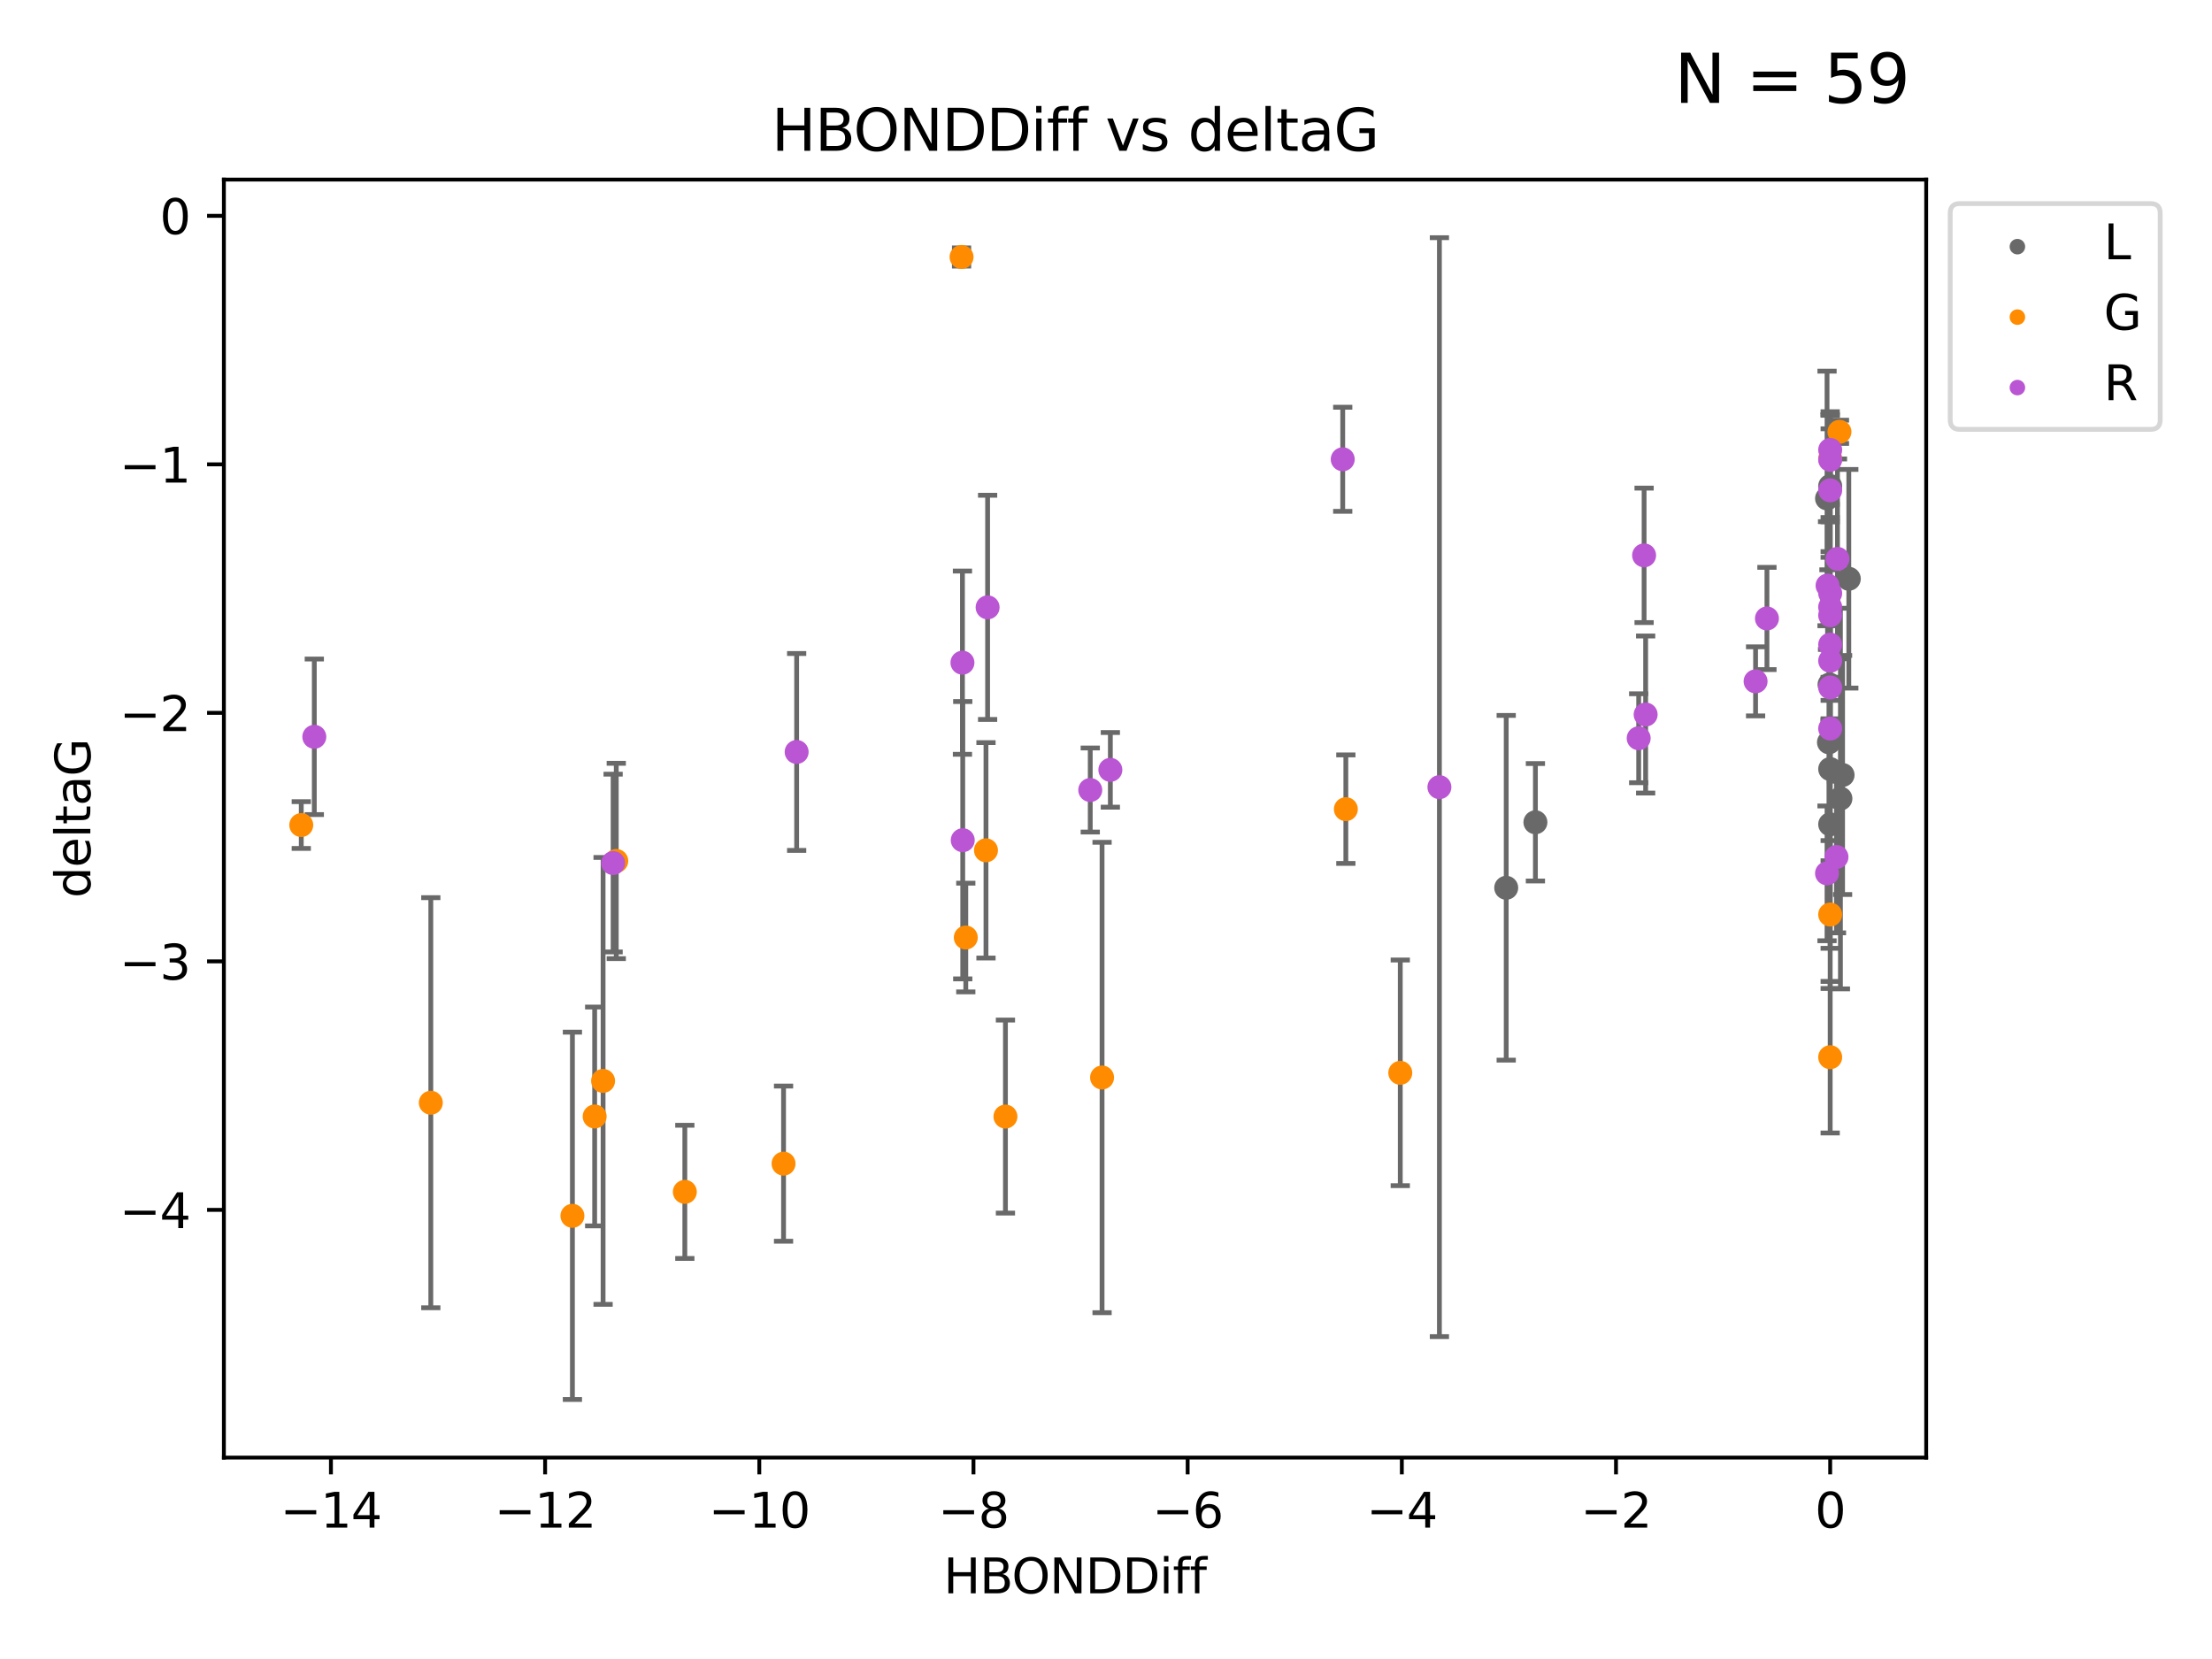 <?xml version="1.0" encoding="utf-8" standalone="no"?>
<!DOCTYPE svg PUBLIC "-//W3C//DTD SVG 1.1//EN"
  "http://www.w3.org/Graphics/SVG/1.1/DTD/svg11.dtd">
<svg xmlns:xlink="http://www.w3.org/1999/xlink" width="460.8pt" height="345.6pt" viewBox="0 0 460.8 345.6" xmlns="http://www.w3.org/2000/svg" version="1.1">
 <defs>
  <style type="text/css">*{stroke-linejoin: round; stroke-linecap: butt}</style>
 </defs>
 <g id="figure_1">
  <g id="patch_1">
   <path d="M 0 345.6 
L 460.8 345.6 
L 460.8 0 
L 0 0 
z
" style="fill: #ffffff"/>
  </g>
  <g id="axes_1">
   <g id="patch_2">
    <path d="M 46.64 303.64 
L 401.26 303.64 
L 401.26 37.411 
L 46.64 37.411 
z
" style="fill: #ffffff"/>
   </g>
   <g id="PathCollection_1">
    <defs>
     <path id="m5b4ac04592" d="M 0 1.118 
C 0.297 1.118 0.581 1 0.791 0.791 
C 1 0.581 1.118 0.297 1.118 0 
C 1.118 -0.297 1 -0.581 0.791 -0.791 
C 0.581 -1 0.297 -1.118 0 -1.118 
C -0.297 -1.118 -0.581 -1 -0.791 -0.791 
C -1 -0.581 -1.118 -0.297 -1.118 0 
C -1.118 0.297 -1 0.581 -0.791 0.791 
C -0.581 1 -0.297 1.118 0 1.118 
z
" style="stroke: #696969"/>
    </defs>
    <g clip-path="url(#p5d83786a3f)">
     <use xlink:href="#m5b4ac04592" x="319.855" y="171.295" style="fill: #696969; stroke: #696969"/>
     <use xlink:href="#m5b4ac04592" x="381.261" y="160.206" style="fill: #696969; stroke: #696969"/>
     <use xlink:href="#m5b4ac04592" x="383.394" y="166.355" style="fill: #696969; stroke: #696969"/>
     <use xlink:href="#m5b4ac04592" x="313.771" y="184.942" style="fill: #696969; stroke: #696969"/>
     <use xlink:href="#m5b4ac04592" x="380.606" y="103.833" style="fill: #696969; stroke: #696969"/>
     <use xlink:href="#m5b4ac04592" x="381.005" y="154.643" style="fill: #696969; stroke: #696969"/>
     <use xlink:href="#m5b4ac04592" x="385.141" y="120.568" style="fill: #696969; stroke: #696969"/>
     <use xlink:href="#m5b4ac04592" x="381.261" y="171.721" style="fill: #696969; stroke: #696969"/>
     <use xlink:href="#m5b4ac04592" x="381.261" y="101.253" style="fill: #696969; stroke: #696969"/>
     <use xlink:href="#m5b4ac04592" x="381.123" y="142.601" style="fill: #696969; stroke: #696969"/>
     <use xlink:href="#m5b4ac04592" x="383.843" y="161.448" style="fill: #696969; stroke: #696969"/>
    </g>
   </g>
   <g id="PathCollection_2">
    <defs>
     <path id="m642570f9cc" d="M 0 1.118 
C 0.297 1.118 0.581 1 0.791 0.791 
C 1 0.581 1.118 0.297 1.118 0 
C 1.118 -0.297 1 -0.581 0.791 -0.791 
C 0.581 -1 0.297 -1.118 0 -1.118 
C -0.297 -1.118 -0.581 -1 -0.791 -0.791 
C -1 -0.581 -1.118 -0.297 -1.118 0 
C -1.118 0.297 -1 0.581 -0.791 0.791 
C -0.581 1 -0.297 1.118 0 1.118 
z
" style="stroke: #ff8c00"/>
    </defs>
    <g clip-path="url(#p5d83786a3f)">
     <use xlink:href="#m642570f9cc" x="163.228" y="242.408" style="fill: #ff8c00; stroke: #ff8c00"/>
     <use xlink:href="#m642570f9cc" x="119.245" y="253.277" style="fill: #ff8c00; stroke: #ff8c00"/>
     <use xlink:href="#m642570f9cc" x="89.746" y="229.715" style="fill: #ff8c00; stroke: #ff8c00"/>
     <use xlink:href="#m642570f9cc" x="123.878" y="232.582" style="fill: #ff8c00; stroke: #ff8c00"/>
     <use xlink:href="#m642570f9cc" x="142.662" y="248.286" style="fill: #ff8c00; stroke: #ff8c00"/>
     <use xlink:href="#m642570f9cc" x="201.193" y="195.305" style="fill: #ff8c00; stroke: #ff8c00"/>
     <use xlink:href="#m642570f9cc" x="209.452" y="232.601" style="fill: #ff8c00; stroke: #ff8c00"/>
     <use xlink:href="#m642570f9cc" x="205.398" y="177.138" style="fill: #ff8c00; stroke: #ff8c00"/>
     <use xlink:href="#m642570f9cc" x="280.364" y="168.563" style="fill: #ff8c00; stroke: #ff8c00"/>
     <use xlink:href="#m642570f9cc" x="128.38" y="179.353" style="fill: #ff8c00; stroke: #ff8c00"/>
     <use xlink:href="#m642570f9cc" x="125.634" y="225.172" style="fill: #ff8c00; stroke: #ff8c00"/>
     <use xlink:href="#m642570f9cc" x="229.581" y="224.464" style="fill: #ff8c00; stroke: #ff8c00"/>
     <use xlink:href="#m642570f9cc" x="381.261" y="190.515" style="fill: #ff8c00; stroke: #ff8c00"/>
     <use xlink:href="#m642570f9cc" x="200.312" y="53.537" style="fill: #ff8c00; stroke: #ff8c00"/>
     <use xlink:href="#m642570f9cc" x="62.759" y="171.874" style="fill: #ff8c00; stroke: #ff8c00"/>
     <use xlink:href="#m642570f9cc" x="291.703" y="223.491" style="fill: #ff8c00; stroke: #ff8c00"/>
     <use xlink:href="#m642570f9cc" x="383.193" y="89.954" style="fill: #ff8c00; stroke: #ff8c00"/>
     <use xlink:href="#m642570f9cc" x="381.261" y="220.235" style="fill: #ff8c00; stroke: #ff8c00"/>
     <use xlink:href="#m642570f9cc" x="381.261" y="95.543" style="fill: #ff8c00; stroke: #ff8c00"/>
    </g>
   </g>
   <g id="PathCollection_3">
    <defs>
     <path id="md70e7b55cf" d="M 0 1.118 
C 0.297 1.118 0.581 1 0.791 0.791 
C 1 0.581 1.118 0.297 1.118 0 
C 1.118 -0.297 1 -0.581 0.791 -0.791 
C 0.581 -1 0.297 -1.118 0 -1.118 
C -0.297 -1.118 -0.581 -1 -0.791 -0.791 
C -1 -0.581 -1.118 -0.297 -1.118 0 
C -1.118 0.297 -1 0.581 -0.791 0.791 
C -0.581 1 -0.297 1.118 0 1.118 
z
" style="stroke: #ba55d3"/>
    </defs>
    <g clip-path="url(#p5d83786a3f)">
     <use xlink:href="#md70e7b55cf" x="165.957" y="156.647" style="fill: #ba55d3; stroke: #ba55d3"/>
     <use xlink:href="#md70e7b55cf" x="381.261" y="151.776" style="fill: #ba55d3; stroke: #ba55d3"/>
     <use xlink:href="#md70e7b55cf" x="127.724" y="179.791" style="fill: #ba55d3; stroke: #ba55d3"/>
     <use xlink:href="#md70e7b55cf" x="205.737" y="126.523" style="fill: #ba55d3; stroke: #ba55d3"/>
     <use xlink:href="#md70e7b55cf" x="299.855" y="163.978" style="fill: #ba55d3; stroke: #ba55d3"/>
     <use xlink:href="#md70e7b55cf" x="200.557" y="175.031" style="fill: #ba55d3; stroke: #ba55d3"/>
     <use xlink:href="#md70e7b55cf" x="368.086" y="128.839" style="fill: #ba55d3; stroke: #ba55d3"/>
     <use xlink:href="#md70e7b55cf" x="381.261" y="134.289" style="fill: #ba55d3; stroke: #ba55d3"/>
     <use xlink:href="#md70e7b55cf" x="341.367" y="153.79" style="fill: #ba55d3; stroke: #ba55d3"/>
     <use xlink:href="#md70e7b55cf" x="227.12" y="164.573" style="fill: #ba55d3; stroke: #ba55d3"/>
     <use xlink:href="#md70e7b55cf" x="382.781" y="116.425" style="fill: #ba55d3; stroke: #ba55d3"/>
     <use xlink:href="#md70e7b55cf" x="279.715" y="95.678" style="fill: #ba55d3; stroke: #ba55d3"/>
     <use xlink:href="#md70e7b55cf" x="380.715" y="121.982" style="fill: #ba55d3; stroke: #ba55d3"/>
     <use xlink:href="#md70e7b55cf" x="381.261" y="143.206" style="fill: #ba55d3; stroke: #ba55d3"/>
     <use xlink:href="#md70e7b55cf" x="342.496" y="115.69" style="fill: #ba55d3; stroke: #ba55d3"/>
     <use xlink:href="#md70e7b55cf" x="382.573" y="178.529" style="fill: #ba55d3; stroke: #ba55d3"/>
     <use xlink:href="#md70e7b55cf" x="231.307" y="160.374" style="fill: #ba55d3; stroke: #ba55d3"/>
     <use xlink:href="#md70e7b55cf" x="65.476" y="153.488" style="fill: #ba55d3; stroke: #ba55d3"/>
     <use xlink:href="#md70e7b55cf" x="381.261" y="137.652" style="fill: #ba55d3; stroke: #ba55d3"/>
     <use xlink:href="#md70e7b55cf" x="381.261" y="126.465" style="fill: #ba55d3; stroke: #ba55d3"/>
     <use xlink:href="#md70e7b55cf" x="381.261" y="102.146" style="fill: #ba55d3; stroke: #ba55d3"/>
     <use xlink:href="#md70e7b55cf" x="381.261" y="95.785" style="fill: #ba55d3; stroke: #ba55d3"/>
     <use xlink:href="#md70e7b55cf" x="200.495" y="138.048" style="fill: #ba55d3; stroke: #ba55d3"/>
     <use xlink:href="#md70e7b55cf" x="365.721" y="141.938" style="fill: #ba55d3; stroke: #ba55d3"/>
     <use xlink:href="#md70e7b55cf" x="381.261" y="128.184" style="fill: #ba55d3; stroke: #ba55d3"/>
     <use xlink:href="#md70e7b55cf" x="381.261" y="123.585" style="fill: #ba55d3; stroke: #ba55d3"/>
     <use xlink:href="#md70e7b55cf" x="342.817" y="148.851" style="fill: #ba55d3; stroke: #ba55d3"/>
     <use xlink:href="#md70e7b55cf" x="380.603" y="181.934" style="fill: #ba55d3; stroke: #ba55d3"/>
     <use xlink:href="#md70e7b55cf" x="381.261" y="93.721" style="fill: #ba55d3; stroke: #ba55d3"/>
    </g>
   </g>
   <g id="matplotlib.axis_1">
    <g id="xtick_1">
     <g id="line2d_1">
      <defs>
       <path id="m1932c07b99" d="M 0 0 
L 0 3.5 
" style="stroke: #000000; stroke-width: 0.8"/>
      </defs>
      <g>
       <use xlink:href="#m1932c07b99" x="68.941" y="303.64" style="stroke: #000000; stroke-width: 0.8"/>
      </g>
     </g>
     <g id="text_1">
      <!-- −14 -->
      <g transform="translate(58.388 318.238)scale(0.1 -0.1)">
       <defs>
        <path id="DejaVuSans-2212" d="M 678 2272 
L 4684 2272 
L 4684 1741 
L 678 1741 
L 678 2272 
z
" transform="scale(0.016)"/>
        <path id="DejaVuSans-31" d="M 794 531 
L 1825 531 
L 1825 4091 
L 703 3866 
L 703 4441 
L 1819 4666 
L 2450 4666 
L 2450 531 
L 3481 531 
L 3481 0 
L 794 0 
L 794 531 
z
" transform="scale(0.016)"/>
        <path id="DejaVuSans-34" d="M 2419 4116 
L 825 1625 
L 2419 1625 
L 2419 4116 
z
M 2253 4666 
L 3047 4666 
L 3047 1625 
L 3713 1625 
L 3713 1100 
L 3047 1100 
L 3047 0 
L 2419 0 
L 2419 1100 
L 313 1100 
L 313 1709 
L 2253 4666 
z
" transform="scale(0.016)"/>
       </defs>
       <use xlink:href="#DejaVuSans-2212"/>
       <use xlink:href="#DejaVuSans-31" x="83.789"/>
       <use xlink:href="#DejaVuSans-34" x="147.412"/>
      </g>
     </g>
    </g>
    <g id="xtick_2">
     <g id="line2d_2">
      <g>
       <use xlink:href="#m1932c07b99" x="113.558" y="303.64" style="stroke: #000000; stroke-width: 0.8"/>
      </g>
     </g>
     <g id="text_2">
      <!-- −12 -->
      <g transform="translate(103.006 318.238)scale(0.1 -0.1)">
       <defs>
        <path id="DejaVuSans-32" d="M 1228 531 
L 3431 531 
L 3431 0 
L 469 0 
L 469 531 
Q 828 903 1448 1529 
Q 2069 2156 2228 2338 
Q 2531 2678 2651 2914 
Q 2772 3150 2772 3378 
Q 2772 3750 2511 3984 
Q 2250 4219 1831 4219 
Q 1534 4219 1204 4116 
Q 875 4013 500 3803 
L 500 4441 
Q 881 4594 1212 4672 
Q 1544 4750 1819 4750 
Q 2544 4750 2975 4387 
Q 3406 4025 3406 3419 
Q 3406 3131 3298 2873 
Q 3191 2616 2906 2266 
Q 2828 2175 2409 1742 
Q 1991 1309 1228 531 
z
" transform="scale(0.016)"/>
       </defs>
       <use xlink:href="#DejaVuSans-2212"/>
       <use xlink:href="#DejaVuSans-31" x="83.789"/>
       <use xlink:href="#DejaVuSans-32" x="147.412"/>
      </g>
     </g>
    </g>
    <g id="xtick_3">
     <g id="line2d_3">
      <g>
       <use xlink:href="#m1932c07b99" x="158.175" y="303.64" style="stroke: #000000; stroke-width: 0.8"/>
      </g>
     </g>
     <g id="text_3">
      <!-- −10 -->
      <g transform="translate(147.623 318.238)scale(0.1 -0.1)">
       <defs>
        <path id="DejaVuSans-30" d="M 2034 4250 
Q 1547 4250 1301 3770 
Q 1056 3291 1056 2328 
Q 1056 1369 1301 889 
Q 1547 409 2034 409 
Q 2525 409 2770 889 
Q 3016 1369 3016 2328 
Q 3016 3291 2770 3770 
Q 2525 4250 2034 4250 
z
M 2034 4750 
Q 2819 4750 3233 4129 
Q 3647 3509 3647 2328 
Q 3647 1150 3233 529 
Q 2819 -91 2034 -91 
Q 1250 -91 836 529 
Q 422 1150 422 2328 
Q 422 3509 836 4129 
Q 1250 4750 2034 4750 
z
" transform="scale(0.016)"/>
       </defs>
       <use xlink:href="#DejaVuSans-2212"/>
       <use xlink:href="#DejaVuSans-31" x="83.789"/>
       <use xlink:href="#DejaVuSans-30" x="147.412"/>
      </g>
     </g>
    </g>
    <g id="xtick_4">
     <g id="line2d_4">
      <g>
       <use xlink:href="#m1932c07b99" x="202.793" y="303.64" style="stroke: #000000; stroke-width: 0.8"/>
      </g>
     </g>
     <g id="text_4">
      <!-- −8 -->
      <g transform="translate(195.421 318.238)scale(0.1 -0.1)">
       <defs>
        <path id="DejaVuSans-38" d="M 2034 2216 
Q 1584 2216 1326 1975 
Q 1069 1734 1069 1313 
Q 1069 891 1326 650 
Q 1584 409 2034 409 
Q 2484 409 2743 651 
Q 3003 894 3003 1313 
Q 3003 1734 2745 1975 
Q 2488 2216 2034 2216 
z
M 1403 2484 
Q 997 2584 770 2862 
Q 544 3141 544 3541 
Q 544 4100 942 4425 
Q 1341 4750 2034 4750 
Q 2731 4750 3128 4425 
Q 3525 4100 3525 3541 
Q 3525 3141 3298 2862 
Q 3072 2584 2669 2484 
Q 3125 2378 3379 2068 
Q 3634 1759 3634 1313 
Q 3634 634 3220 271 
Q 2806 -91 2034 -91 
Q 1263 -91 848 271 
Q 434 634 434 1313 
Q 434 1759 690 2068 
Q 947 2378 1403 2484 
z
M 1172 3481 
Q 1172 3119 1398 2916 
Q 1625 2713 2034 2713 
Q 2441 2713 2670 2916 
Q 2900 3119 2900 3481 
Q 2900 3844 2670 4047 
Q 2441 4250 2034 4250 
Q 1625 4250 1398 4047 
Q 1172 3844 1172 3481 
z
" transform="scale(0.016)"/>
       </defs>
       <use xlink:href="#DejaVuSans-2212"/>
       <use xlink:href="#DejaVuSans-38" x="83.789"/>
      </g>
     </g>
    </g>
    <g id="xtick_5">
     <g id="line2d_5">
      <g>
       <use xlink:href="#m1932c07b99" x="247.41" y="303.64" style="stroke: #000000; stroke-width: 0.8"/>
      </g>
     </g>
     <g id="text_5">
      <!-- −6 -->
      <g transform="translate(240.039 318.238)scale(0.1 -0.1)">
       <defs>
        <path id="DejaVuSans-36" d="M 2113 2584 
Q 1688 2584 1439 2293 
Q 1191 2003 1191 1497 
Q 1191 994 1439 701 
Q 1688 409 2113 409 
Q 2538 409 2786 701 
Q 3034 994 3034 1497 
Q 3034 2003 2786 2293 
Q 2538 2584 2113 2584 
z
M 3366 4563 
L 3366 3988 
Q 3128 4100 2886 4159 
Q 2644 4219 2406 4219 
Q 1781 4219 1451 3797 
Q 1122 3375 1075 2522 
Q 1259 2794 1537 2939 
Q 1816 3084 2150 3084 
Q 2853 3084 3261 2657 
Q 3669 2231 3669 1497 
Q 3669 778 3244 343 
Q 2819 -91 2113 -91 
Q 1303 -91 875 529 
Q 447 1150 447 2328 
Q 447 3434 972 4092 
Q 1497 4750 2381 4750 
Q 2619 4750 2861 4703 
Q 3103 4656 3366 4563 
z
" transform="scale(0.016)"/>
       </defs>
       <use xlink:href="#DejaVuSans-2212"/>
       <use xlink:href="#DejaVuSans-36" x="83.789"/>
      </g>
     </g>
    </g>
    <g id="xtick_6">
     <g id="line2d_6">
      <g>
       <use xlink:href="#m1932c07b99" x="292.027" y="303.64" style="stroke: #000000; stroke-width: 0.8"/>
      </g>
     </g>
     <g id="text_6">
      <!-- −4 -->
      <g transform="translate(284.656 318.238)scale(0.1 -0.1)">
       <use xlink:href="#DejaVuSans-2212"/>
       <use xlink:href="#DejaVuSans-34" x="83.789"/>
      </g>
     </g>
    </g>
    <g id="xtick_7">
     <g id="line2d_7">
      <g>
       <use xlink:href="#m1932c07b99" x="336.644" y="303.64" style="stroke: #000000; stroke-width: 0.8"/>
      </g>
     </g>
     <g id="text_7">
      <!-- −2 -->
      <g transform="translate(329.273 318.238)scale(0.1 -0.1)">
       <use xlink:href="#DejaVuSans-2212"/>
       <use xlink:href="#DejaVuSans-32" x="83.789"/>
      </g>
     </g>
    </g>
    <g id="xtick_8">
     <g id="line2d_8">
      <g>
       <use xlink:href="#m1932c07b99" x="381.261" y="303.64" style="stroke: #000000; stroke-width: 0.8"/>
      </g>
     </g>
     <g id="text_8">
      <!-- 0 -->
      <g transform="translate(378.08 318.238)scale(0.1 -0.1)">
       <use xlink:href="#DejaVuSans-30"/>
      </g>
     </g>
    </g>
    <g id="text_9">
     <!-- HBONDDiff -->
     <g transform="translate(196.561 331.917)scale(0.1 -0.1)">
      <defs>
       <path id="DejaVuSans-48" d="M 628 4666 
L 1259 4666 
L 1259 2753 
L 3553 2753 
L 3553 4666 
L 4184 4666 
L 4184 0 
L 3553 0 
L 3553 2222 
L 1259 2222 
L 1259 0 
L 628 0 
L 628 4666 
z
" transform="scale(0.016)"/>
       <path id="DejaVuSans-42" d="M 1259 2228 
L 1259 519 
L 2272 519 
Q 2781 519 3026 730 
Q 3272 941 3272 1375 
Q 3272 1813 3026 2020 
Q 2781 2228 2272 2228 
L 1259 2228 
z
M 1259 4147 
L 1259 2741 
L 2194 2741 
Q 2656 2741 2882 2914 
Q 3109 3088 3109 3444 
Q 3109 3797 2882 3972 
Q 2656 4147 2194 4147 
L 1259 4147 
z
M 628 4666 
L 2241 4666 
Q 2963 4666 3353 4366 
Q 3744 4066 3744 3513 
Q 3744 3084 3544 2831 
Q 3344 2578 2956 2516 
Q 3422 2416 3680 2098 
Q 3938 1781 3938 1306 
Q 3938 681 3513 340 
Q 3088 0 2303 0 
L 628 0 
L 628 4666 
z
" transform="scale(0.016)"/>
       <path id="DejaVuSans-4f" d="M 2522 4238 
Q 1834 4238 1429 3725 
Q 1025 3213 1025 2328 
Q 1025 1447 1429 934 
Q 1834 422 2522 422 
Q 3209 422 3611 934 
Q 4013 1447 4013 2328 
Q 4013 3213 3611 3725 
Q 3209 4238 2522 4238 
z
M 2522 4750 
Q 3503 4750 4090 4092 
Q 4678 3434 4678 2328 
Q 4678 1225 4090 567 
Q 3503 -91 2522 -91 
Q 1538 -91 948 565 
Q 359 1222 359 2328 
Q 359 3434 948 4092 
Q 1538 4750 2522 4750 
z
" transform="scale(0.016)"/>
       <path id="DejaVuSans-4e" d="M 628 4666 
L 1478 4666 
L 3547 763 
L 3547 4666 
L 4159 4666 
L 4159 0 
L 3309 0 
L 1241 3903 
L 1241 0 
L 628 0 
L 628 4666 
z
" transform="scale(0.016)"/>
       <path id="DejaVuSans-44" d="M 1259 4147 
L 1259 519 
L 2022 519 
Q 2988 519 3436 956 
Q 3884 1394 3884 2338 
Q 3884 3275 3436 3711 
Q 2988 4147 2022 4147 
L 1259 4147 
z
M 628 4666 
L 1925 4666 
Q 3281 4666 3915 4102 
Q 4550 3538 4550 2338 
Q 4550 1131 3912 565 
Q 3275 0 1925 0 
L 628 0 
L 628 4666 
z
" transform="scale(0.016)"/>
       <path id="DejaVuSans-69" d="M 603 3500 
L 1178 3500 
L 1178 0 
L 603 0 
L 603 3500 
z
M 603 4863 
L 1178 4863 
L 1178 4134 
L 603 4134 
L 603 4863 
z
" transform="scale(0.016)"/>
       <path id="DejaVuSans-66" d="M 2375 4863 
L 2375 4384 
L 1825 4384 
Q 1516 4384 1395 4259 
Q 1275 4134 1275 3809 
L 1275 3500 
L 2222 3500 
L 2222 3053 
L 1275 3053 
L 1275 0 
L 697 0 
L 697 3053 
L 147 3053 
L 147 3500 
L 697 3500 
L 697 3744 
Q 697 4328 969 4595 
Q 1241 4863 1831 4863 
L 2375 4863 
z
" transform="scale(0.016)"/>
      </defs>
      <use xlink:href="#DejaVuSans-48"/>
      <use xlink:href="#DejaVuSans-42" x="75.195"/>
      <use xlink:href="#DejaVuSans-4f" x="142.049"/>
      <use xlink:href="#DejaVuSans-4e" x="220.76"/>
      <use xlink:href="#DejaVuSans-44" x="295.564"/>
      <use xlink:href="#DejaVuSans-44" x="372.566"/>
      <use xlink:href="#DejaVuSans-69" x="449.568"/>
      <use xlink:href="#DejaVuSans-66" x="477.352"/>
      <use xlink:href="#DejaVuSans-66" x="512.557"/>
     </g>
    </g>
   </g>
   <g id="matplotlib.axis_2">
    <g id="ytick_1">
     <g id="line2d_9">
      <defs>
       <path id="m956edd2d0b" d="M 0 0 
L -3.5 0 
" style="stroke: #000000; stroke-width: 0.8"/>
      </defs>
      <g>
       <use xlink:href="#m956edd2d0b" x="46.64" y="252.039" style="stroke: #000000; stroke-width: 0.8"/>
      </g>
     </g>
     <g id="text_10">
      <!-- −4 -->
      <g transform="translate(24.898 255.839)scale(0.1 -0.1)">
       <use xlink:href="#DejaVuSans-2212"/>
       <use xlink:href="#DejaVuSans-34" x="83.789"/>
      </g>
     </g>
    </g>
    <g id="ytick_2">
     <g id="line2d_10">
      <g>
       <use xlink:href="#m956edd2d0b" x="46.64" y="200.27" style="stroke: #000000; stroke-width: 0.8"/>
      </g>
     </g>
     <g id="text_11">
      <!-- −3 -->
      <g transform="translate(24.898 204.069)scale(0.1 -0.1)">
       <defs>
        <path id="DejaVuSans-33" d="M 2597 2516 
Q 3050 2419 3304 2112 
Q 3559 1806 3559 1356 
Q 3559 666 3084 287 
Q 2609 -91 1734 -91 
Q 1441 -91 1130 -33 
Q 819 25 488 141 
L 488 750 
Q 750 597 1062 519 
Q 1375 441 1716 441 
Q 2309 441 2620 675 
Q 2931 909 2931 1356 
Q 2931 1769 2642 2001 
Q 2353 2234 1838 2234 
L 1294 2234 
L 1294 2753 
L 1863 2753 
Q 2328 2753 2575 2939 
Q 2822 3125 2822 3475 
Q 2822 3834 2567 4026 
Q 2313 4219 1838 4219 
Q 1578 4219 1281 4162 
Q 984 4106 628 3988 
L 628 4550 
Q 988 4650 1302 4700 
Q 1616 4750 1894 4750 
Q 2613 4750 3031 4423 
Q 3450 4097 3450 3541 
Q 3450 3153 3228 2886 
Q 3006 2619 2597 2516 
z
" transform="scale(0.016)"/>
       </defs>
       <use xlink:href="#DejaVuSans-2212"/>
       <use xlink:href="#DejaVuSans-33" x="83.789"/>
      </g>
     </g>
    </g>
    <g id="ytick_3">
     <g id="line2d_11">
      <g>
       <use xlink:href="#m956edd2d0b" x="46.64" y="148.501" style="stroke: #000000; stroke-width: 0.8"/>
      </g>
     </g>
     <g id="text_12">
      <!-- −2 -->
      <g transform="translate(24.898 152.3)scale(0.1 -0.1)">
       <use xlink:href="#DejaVuSans-2212"/>
       <use xlink:href="#DejaVuSans-32" x="83.789"/>
      </g>
     </g>
    </g>
    <g id="ytick_4">
     <g id="line2d_12">
      <g>
       <use xlink:href="#m956edd2d0b" x="46.64" y="96.732" style="stroke: #000000; stroke-width: 0.8"/>
      </g>
     </g>
     <g id="text_13">
      <!-- −1 -->
      <g transform="translate(24.898 100.531)scale(0.1 -0.1)">
       <use xlink:href="#DejaVuSans-2212"/>
       <use xlink:href="#DejaVuSans-31" x="83.789"/>
      </g>
     </g>
    </g>
    <g id="ytick_5">
     <g id="line2d_13">
      <g>
       <use xlink:href="#m956edd2d0b" x="46.64" y="44.962" style="stroke: #000000; stroke-width: 0.8"/>
      </g>
     </g>
     <g id="text_14">
      <!-- 0 -->
      <g transform="translate(33.278 48.762)scale(0.1 -0.1)">
       <use xlink:href="#DejaVuSans-30"/>
      </g>
     </g>
    </g>
    <g id="text_15">
     <!-- deltaG -->
     <g transform="translate(18.818 187.064)rotate(-90)scale(0.1 -0.1)">
      <defs>
       <path id="DejaVuSans-64" d="M 2906 2969 
L 2906 4863 
L 3481 4863 
L 3481 0 
L 2906 0 
L 2906 525 
Q 2725 213 2448 61 
Q 2172 -91 1784 -91 
Q 1150 -91 751 415 
Q 353 922 353 1747 
Q 353 2572 751 3078 
Q 1150 3584 1784 3584 
Q 2172 3584 2448 3432 
Q 2725 3281 2906 2969 
z
M 947 1747 
Q 947 1113 1208 752 
Q 1469 391 1925 391 
Q 2381 391 2643 752 
Q 2906 1113 2906 1747 
Q 2906 2381 2643 2742 
Q 2381 3103 1925 3103 
Q 1469 3103 1208 2742 
Q 947 2381 947 1747 
z
" transform="scale(0.016)"/>
       <path id="DejaVuSans-65" d="M 3597 1894 
L 3597 1613 
L 953 1613 
Q 991 1019 1311 708 
Q 1631 397 2203 397 
Q 2534 397 2845 478 
Q 3156 559 3463 722 
L 3463 178 
Q 3153 47 2828 -22 
Q 2503 -91 2169 -91 
Q 1331 -91 842 396 
Q 353 884 353 1716 
Q 353 2575 817 3079 
Q 1281 3584 2069 3584 
Q 2775 3584 3186 3129 
Q 3597 2675 3597 1894 
z
M 3022 2063 
Q 3016 2534 2758 2815 
Q 2500 3097 2075 3097 
Q 1594 3097 1305 2825 
Q 1016 2553 972 2059 
L 3022 2063 
z
" transform="scale(0.016)"/>
       <path id="DejaVuSans-6c" d="M 603 4863 
L 1178 4863 
L 1178 0 
L 603 0 
L 603 4863 
z
" transform="scale(0.016)"/>
       <path id="DejaVuSans-74" d="M 1172 4494 
L 1172 3500 
L 2356 3500 
L 2356 3053 
L 1172 3053 
L 1172 1153 
Q 1172 725 1289 603 
Q 1406 481 1766 481 
L 2356 481 
L 2356 0 
L 1766 0 
Q 1100 0 847 248 
Q 594 497 594 1153 
L 594 3053 
L 172 3053 
L 172 3500 
L 594 3500 
L 594 4494 
L 1172 4494 
z
" transform="scale(0.016)"/>
       <path id="DejaVuSans-61" d="M 2194 1759 
Q 1497 1759 1228 1600 
Q 959 1441 959 1056 
Q 959 750 1161 570 
Q 1363 391 1709 391 
Q 2188 391 2477 730 
Q 2766 1069 2766 1631 
L 2766 1759 
L 2194 1759 
z
M 3341 1997 
L 3341 0 
L 2766 0 
L 2766 531 
Q 2569 213 2275 61 
Q 1981 -91 1556 -91 
Q 1019 -91 701 211 
Q 384 513 384 1019 
Q 384 1609 779 1909 
Q 1175 2209 1959 2209 
L 2766 2209 
L 2766 2266 
Q 2766 2663 2505 2880 
Q 2244 3097 1772 3097 
Q 1472 3097 1187 3025 
Q 903 2953 641 2809 
L 641 3341 
Q 956 3463 1253 3523 
Q 1550 3584 1831 3584 
Q 2591 3584 2966 3190 
Q 3341 2797 3341 1997 
z
" transform="scale(0.016)"/>
       <path id="DejaVuSans-47" d="M 3809 666 
L 3809 1919 
L 2778 1919 
L 2778 2438 
L 4434 2438 
L 4434 434 
Q 4069 175 3628 42 
Q 3188 -91 2688 -91 
Q 1594 -91 976 548 
Q 359 1188 359 2328 
Q 359 3472 976 4111 
Q 1594 4750 2688 4750 
Q 3144 4750 3555 4637 
Q 3966 4525 4313 4306 
L 4313 3634 
Q 3963 3931 3569 4081 
Q 3175 4231 2741 4231 
Q 1884 4231 1454 3753 
Q 1025 3275 1025 2328 
Q 1025 1384 1454 906 
Q 1884 428 2741 428 
Q 3075 428 3337 486 
Q 3600 544 3809 666 
z
" transform="scale(0.016)"/>
      </defs>
      <use xlink:href="#DejaVuSans-64"/>
      <use xlink:href="#DejaVuSans-65" x="63.477"/>
      <use xlink:href="#DejaVuSans-6c" x="125"/>
      <use xlink:href="#DejaVuSans-74" x="152.783"/>
      <use xlink:href="#DejaVuSans-61" x="191.992"/>
      <use xlink:href="#DejaVuSans-47" x="253.271"/>
     </g>
    </g>
   </g>
   <g id="LineCollection_1">
    <path d="M 319.855 183.524 
L 319.855 159.065 
" clip-path="url(#p5d83786a3f)" style="fill: none; stroke: #696969"/>
    <path d="M 381.261 179.315 
L 381.261 141.098 
" clip-path="url(#p5d83786a3f)" style="fill: none; stroke: #696969"/>
    <path d="M 383.394 206.006 
L 383.394 126.704 
" clip-path="url(#p5d83786a3f)" style="fill: none; stroke: #696969"/>
    <path d="M 313.771 220.845 
L 313.771 149.038 
" clip-path="url(#p5d83786a3f)" style="fill: none; stroke: #696969"/>
    <path d="M 380.606 130.35 
L 380.606 77.316 
" clip-path="url(#p5d83786a3f)" style="fill: none; stroke: #696969"/>
    <path d="M 381.005 190.591 
L 381.005 118.695 
" clip-path="url(#p5d83786a3f)" style="fill: none; stroke: #696969"/>
    <path d="M 385.141 143.338 
L 385.141 97.797 
" clip-path="url(#p5d83786a3f)" style="fill: none; stroke: #696969"/>
    <path d="M 381.261 197.544 
L 381.261 145.898 
" clip-path="url(#p5d83786a3f)" style="fill: none; stroke: #696969"/>
    <path d="M 381.261 116.1 
L 381.261 86.406 
" clip-path="url(#p5d83786a3f)" style="fill: none; stroke: #696969"/>
    <path d="M 381.123 182.081 
L 381.123 103.122 
" clip-path="url(#p5d83786a3f)" style="fill: none; stroke: #696969"/>
    <path d="M 383.843 186.343 
L 383.843 136.554 
" clip-path="url(#p5d83786a3f)" style="fill: none; stroke: #696969"/>
   </g>
   <g id="line2d_14">
    <defs>
     <path id="m62a0ecdf02" d="M 2 0 
L -2 -0 
" style="stroke: #696969"/>
    </defs>
    <g clip-path="url(#p5d83786a3f)">
     <use xlink:href="#m62a0ecdf02" x="319.855" y="183.524" style="fill: #696969; stroke: #696969"/>
     <use xlink:href="#m62a0ecdf02" x="381.261" y="179.315" style="fill: #696969; stroke: #696969"/>
     <use xlink:href="#m62a0ecdf02" x="383.394" y="206.006" style="fill: #696969; stroke: #696969"/>
     <use xlink:href="#m62a0ecdf02" x="313.771" y="220.845" style="fill: #696969; stroke: #696969"/>
     <use xlink:href="#m62a0ecdf02" x="380.606" y="130.35" style="fill: #696969; stroke: #696969"/>
     <use xlink:href="#m62a0ecdf02" x="381.005" y="190.591" style="fill: #696969; stroke: #696969"/>
     <use xlink:href="#m62a0ecdf02" x="385.141" y="143.338" style="fill: #696969; stroke: #696969"/>
     <use xlink:href="#m62a0ecdf02" x="381.261" y="197.544" style="fill: #696969; stroke: #696969"/>
     <use xlink:href="#m62a0ecdf02" x="381.261" y="116.1" style="fill: #696969; stroke: #696969"/>
     <use xlink:href="#m62a0ecdf02" x="381.123" y="182.081" style="fill: #696969; stroke: #696969"/>
     <use xlink:href="#m62a0ecdf02" x="383.843" y="186.343" style="fill: #696969; stroke: #696969"/>
    </g>
   </g>
   <g id="line2d_15">
    <g clip-path="url(#p5d83786a3f)">
     <use xlink:href="#m62a0ecdf02" x="319.855" y="159.065" style="fill: #696969; stroke: #696969"/>
     <use xlink:href="#m62a0ecdf02" x="381.261" y="141.098" style="fill: #696969; stroke: #696969"/>
     <use xlink:href="#m62a0ecdf02" x="383.394" y="126.704" style="fill: #696969; stroke: #696969"/>
     <use xlink:href="#m62a0ecdf02" x="313.771" y="149.038" style="fill: #696969; stroke: #696969"/>
     <use xlink:href="#m62a0ecdf02" x="380.606" y="77.316" style="fill: #696969; stroke: #696969"/>
     <use xlink:href="#m62a0ecdf02" x="381.005" y="118.695" style="fill: #696969; stroke: #696969"/>
     <use xlink:href="#m62a0ecdf02" x="385.141" y="97.797" style="fill: #696969; stroke: #696969"/>
     <use xlink:href="#m62a0ecdf02" x="381.261" y="145.898" style="fill: #696969; stroke: #696969"/>
     <use xlink:href="#m62a0ecdf02" x="381.261" y="86.406" style="fill: #696969; stroke: #696969"/>
     <use xlink:href="#m62a0ecdf02" x="381.123" y="103.122" style="fill: #696969; stroke: #696969"/>
     <use xlink:href="#m62a0ecdf02" x="383.843" y="136.554" style="fill: #696969; stroke: #696969"/>
    </g>
   </g>
   <g id="LineCollection_2">
    <path d="M 163.228 258.571 
L 163.228 226.245 
" clip-path="url(#p5d83786a3f)" style="fill: none; stroke: #696969"/>
    <path d="M 119.245 291.539 
L 119.245 215.016 
" clip-path="url(#p5d83786a3f)" style="fill: none; stroke: #696969"/>
    <path d="M 89.746 272.433 
L 89.746 186.997 
" clip-path="url(#p5d83786a3f)" style="fill: none; stroke: #696969"/>
    <path d="M 123.878 255.374 
L 123.878 209.79 
" clip-path="url(#p5d83786a3f)" style="fill: none; stroke: #696969"/>
    <path d="M 142.662 262.16 
L 142.662 234.411 
" clip-path="url(#p5d83786a3f)" style="fill: none; stroke: #696969"/>
    <path d="M 201.193 206.628 
L 201.193 183.982 
" clip-path="url(#p5d83786a3f)" style="fill: none; stroke: #696969"/>
    <path d="M 209.452 252.705 
L 209.452 212.497 
" clip-path="url(#p5d83786a3f)" style="fill: none; stroke: #696969"/>
    <path d="M 205.398 199.574 
L 205.398 154.702 
" clip-path="url(#p5d83786a3f)" style="fill: none; stroke: #696969"/>
    <path d="M 280.364 179.865 
L 280.364 157.261 
" clip-path="url(#p5d83786a3f)" style="fill: none; stroke: #696969"/>
    <path d="M 128.38 199.698 
L 128.38 159.008 
" clip-path="url(#p5d83786a3f)" style="fill: none; stroke: #696969"/>
    <path d="M 125.634 271.717 
L 125.634 178.627 
" clip-path="url(#p5d83786a3f)" style="fill: none; stroke: #696969"/>
    <path d="M 229.581 273.459 
L 229.581 175.47 
" clip-path="url(#p5d83786a3f)" style="fill: none; stroke: #696969"/>
    <path d="M 381.261 205.919 
L 381.261 175.11 
" clip-path="url(#p5d83786a3f)" style="fill: none; stroke: #696969"/>
    <path d="M 200.312 55.429 
L 200.312 51.644 
" clip-path="url(#p5d83786a3f)" style="fill: none; stroke: #696969"/>
    <path d="M 62.759 176.746 
L 62.759 167.002 
" clip-path="url(#p5d83786a3f)" style="fill: none; stroke: #696969"/>
    <path d="M 291.703 246.995 
L 291.703 199.988 
" clip-path="url(#p5d83786a3f)" style="fill: none; stroke: #696969"/>
    <path d="M 383.193 92.372 
L 383.193 87.537 
" clip-path="url(#p5d83786a3f)" style="fill: none; stroke: #696969"/>
    <path d="M 381.261 236.023 
L 381.261 204.447 
" clip-path="url(#p5d83786a3f)" style="fill: none; stroke: #696969"/>
    <path d="M 381.261 101.758 
L 381.261 89.327 
" clip-path="url(#p5d83786a3f)" style="fill: none; stroke: #696969"/>
   </g>
   <g id="line2d_16">
    <g clip-path="url(#p5d83786a3f)">
     <use xlink:href="#m62a0ecdf02" x="163.228" y="258.571" style="fill: #696969; stroke: #696969"/>
     <use xlink:href="#m62a0ecdf02" x="119.245" y="291.539" style="fill: #696969; stroke: #696969"/>
     <use xlink:href="#m62a0ecdf02" x="89.746" y="272.433" style="fill: #696969; stroke: #696969"/>
     <use xlink:href="#m62a0ecdf02" x="123.878" y="255.374" style="fill: #696969; stroke: #696969"/>
     <use xlink:href="#m62a0ecdf02" x="142.662" y="262.16" style="fill: #696969; stroke: #696969"/>
     <use xlink:href="#m62a0ecdf02" x="201.193" y="206.628" style="fill: #696969; stroke: #696969"/>
     <use xlink:href="#m62a0ecdf02" x="209.452" y="252.705" style="fill: #696969; stroke: #696969"/>
     <use xlink:href="#m62a0ecdf02" x="205.398" y="199.574" style="fill: #696969; stroke: #696969"/>
     <use xlink:href="#m62a0ecdf02" x="280.364" y="179.865" style="fill: #696969; stroke: #696969"/>
     <use xlink:href="#m62a0ecdf02" x="128.38" y="199.698" style="fill: #696969; stroke: #696969"/>
     <use xlink:href="#m62a0ecdf02" x="125.634" y="271.717" style="fill: #696969; stroke: #696969"/>
     <use xlink:href="#m62a0ecdf02" x="229.581" y="273.459" style="fill: #696969; stroke: #696969"/>
     <use xlink:href="#m62a0ecdf02" x="381.261" y="205.919" style="fill: #696969; stroke: #696969"/>
     <use xlink:href="#m62a0ecdf02" x="200.312" y="55.429" style="fill: #696969; stroke: #696969"/>
     <use xlink:href="#m62a0ecdf02" x="62.759" y="176.746" style="fill: #696969; stroke: #696969"/>
     <use xlink:href="#m62a0ecdf02" x="291.703" y="246.995" style="fill: #696969; stroke: #696969"/>
     <use xlink:href="#m62a0ecdf02" x="383.193" y="92.372" style="fill: #696969; stroke: #696969"/>
     <use xlink:href="#m62a0ecdf02" x="381.261" y="236.023" style="fill: #696969; stroke: #696969"/>
     <use xlink:href="#m62a0ecdf02" x="381.261" y="101.758" style="fill: #696969; stroke: #696969"/>
    </g>
   </g>
   <g id="line2d_17">
    <g clip-path="url(#p5d83786a3f)">
     <use xlink:href="#m62a0ecdf02" x="163.228" y="226.245" style="fill: #696969; stroke: #696969"/>
     <use xlink:href="#m62a0ecdf02" x="119.245" y="215.016" style="fill: #696969; stroke: #696969"/>
     <use xlink:href="#m62a0ecdf02" x="89.746" y="186.997" style="fill: #696969; stroke: #696969"/>
     <use xlink:href="#m62a0ecdf02" x="123.878" y="209.79" style="fill: #696969; stroke: #696969"/>
     <use xlink:href="#m62a0ecdf02" x="142.662" y="234.411" style="fill: #696969; stroke: #696969"/>
     <use xlink:href="#m62a0ecdf02" x="201.193" y="183.982" style="fill: #696969; stroke: #696969"/>
     <use xlink:href="#m62a0ecdf02" x="209.452" y="212.497" style="fill: #696969; stroke: #696969"/>
     <use xlink:href="#m62a0ecdf02" x="205.398" y="154.702" style="fill: #696969; stroke: #696969"/>
     <use xlink:href="#m62a0ecdf02" x="280.364" y="157.261" style="fill: #696969; stroke: #696969"/>
     <use xlink:href="#m62a0ecdf02" x="128.38" y="159.008" style="fill: #696969; stroke: #696969"/>
     <use xlink:href="#m62a0ecdf02" x="125.634" y="178.627" style="fill: #696969; stroke: #696969"/>
     <use xlink:href="#m62a0ecdf02" x="229.581" y="175.47" style="fill: #696969; stroke: #696969"/>
     <use xlink:href="#m62a0ecdf02" x="381.261" y="175.11" style="fill: #696969; stroke: #696969"/>
     <use xlink:href="#m62a0ecdf02" x="200.312" y="51.644" style="fill: #696969; stroke: #696969"/>
     <use xlink:href="#m62a0ecdf02" x="62.759" y="167.002" style="fill: #696969; stroke: #696969"/>
     <use xlink:href="#m62a0ecdf02" x="291.703" y="199.988" style="fill: #696969; stroke: #696969"/>
     <use xlink:href="#m62a0ecdf02" x="383.193" y="87.537" style="fill: #696969; stroke: #696969"/>
     <use xlink:href="#m62a0ecdf02" x="381.261" y="204.447" style="fill: #696969; stroke: #696969"/>
     <use xlink:href="#m62a0ecdf02" x="381.261" y="89.327" style="fill: #696969; stroke: #696969"/>
    </g>
   </g>
   <g id="LineCollection_3">
    <path d="M 165.957 177.155 
L 165.957 136.139 
" clip-path="url(#p5d83786a3f)" style="fill: none; stroke: #696969"/>
    <path d="M 381.261 153.819 
L 381.261 149.734 
" clip-path="url(#p5d83786a3f)" style="fill: none; stroke: #696969"/>
    <path d="M 127.724 198.308 
L 127.724 161.273 
" clip-path="url(#p5d83786a3f)" style="fill: none; stroke: #696969"/>
    <path d="M 205.737 149.875 
L 205.737 103.171 
" clip-path="url(#p5d83786a3f)" style="fill: none; stroke: #696969"/>
    <path d="M 299.855 278.443 
L 299.855 49.513 
" clip-path="url(#p5d83786a3f)" style="fill: none; stroke: #696969"/>
    <path d="M 200.557 203.92 
L 200.557 146.142 
" clip-path="url(#p5d83786a3f)" style="fill: none; stroke: #696969"/>
    <path d="M 368.086 139.485 
L 368.086 118.194 
" clip-path="url(#p5d83786a3f)" style="fill: none; stroke: #696969"/>
    <path d="M 381.261 138.374 
L 381.261 130.204 
" clip-path="url(#p5d83786a3f)" style="fill: none; stroke: #696969"/>
    <path d="M 341.367 163.055 
L 341.367 144.525 
" clip-path="url(#p5d83786a3f)" style="fill: none; stroke: #696969"/>
    <path d="M 227.12 173.325 
L 227.12 155.821 
" clip-path="url(#p5d83786a3f)" style="fill: none; stroke: #696969"/>
    <path d="M 382.781 137.238 
L 382.781 95.611 
" clip-path="url(#p5d83786a3f)" style="fill: none; stroke: #696969"/>
    <path d="M 279.715 106.518 
L 279.715 84.838 
" clip-path="url(#p5d83786a3f)" style="fill: none; stroke: #696969"/>
    <path d="M 380.715 135.291 
L 380.715 108.672 
" clip-path="url(#p5d83786a3f)" style="fill: none; stroke: #696969"/>
    <path d="M 381.261 160.373 
L 381.261 126.039 
" clip-path="url(#p5d83786a3f)" style="fill: none; stroke: #696969"/>
    <path d="M 342.496 129.696 
L 342.496 101.685 
" clip-path="url(#p5d83786a3f)" style="fill: none; stroke: #696969"/>
    <path d="M 382.573 194.325 
L 382.573 162.734 
" clip-path="url(#p5d83786a3f)" style="fill: none; stroke: #696969"/>
    <path d="M 231.307 168.149 
L 231.307 152.599 
" clip-path="url(#p5d83786a3f)" style="fill: none; stroke: #696969"/>
    <path d="M 65.476 169.688 
L 65.476 137.288 
" clip-path="url(#p5d83786a3f)" style="fill: none; stroke: #696969"/>
    <path d="M 381.261 150.025 
L 381.261 125.279 
" clip-path="url(#p5d83786a3f)" style="fill: none; stroke: #696969"/>
    <path d="M 381.261 128.551 
L 381.261 124.38 
" clip-path="url(#p5d83786a3f)" style="fill: none; stroke: #696969"/>
    <path d="M 381.261 107.81 
L 381.261 96.482 
" clip-path="url(#p5d83786a3f)" style="fill: none; stroke: #696969"/>
    <path d="M 381.261 105.064 
L 381.261 86.506 
" clip-path="url(#p5d83786a3f)" style="fill: none; stroke: #696969"/>
    <path d="M 200.495 157.134 
L 200.495 118.961 
" clip-path="url(#p5d83786a3f)" style="fill: none; stroke: #696969"/>
    <path d="M 365.721 149.129 
L 365.721 134.747 
" clip-path="url(#p5d83786a3f)" style="fill: none; stroke: #696969"/>
    <path d="M 381.261 141.453 
L 381.261 114.915 
" clip-path="url(#p5d83786a3f)" style="fill: none; stroke: #696969"/>
    <path d="M 381.261 138.472 
L 381.261 108.699 
" clip-path="url(#p5d83786a3f)" style="fill: none; stroke: #696969"/>
    <path d="M 342.817 165.21 
L 342.817 132.491 
" clip-path="url(#p5d83786a3f)" style="fill: none; stroke: #696969"/>
    <path d="M 380.603 195.972 
L 380.603 167.896 
" clip-path="url(#p5d83786a3f)" style="fill: none; stroke: #696969"/>
    <path d="M 381.261 101.671 
L 381.261 85.771 
" clip-path="url(#p5d83786a3f)" style="fill: none; stroke: #696969"/>
   </g>
   <g id="line2d_18">
    <g clip-path="url(#p5d83786a3f)">
     <use xlink:href="#m62a0ecdf02" x="165.957" y="177.155" style="fill: #696969; stroke: #696969"/>
     <use xlink:href="#m62a0ecdf02" x="381.261" y="153.819" style="fill: #696969; stroke: #696969"/>
     <use xlink:href="#m62a0ecdf02" x="127.724" y="198.308" style="fill: #696969; stroke: #696969"/>
     <use xlink:href="#m62a0ecdf02" x="205.737" y="149.875" style="fill: #696969; stroke: #696969"/>
     <use xlink:href="#m62a0ecdf02" x="299.855" y="278.443" style="fill: #696969; stroke: #696969"/>
     <use xlink:href="#m62a0ecdf02" x="200.557" y="203.92" style="fill: #696969; stroke: #696969"/>
     <use xlink:href="#m62a0ecdf02" x="368.086" y="139.485" style="fill: #696969; stroke: #696969"/>
     <use xlink:href="#m62a0ecdf02" x="381.261" y="138.374" style="fill: #696969; stroke: #696969"/>
     <use xlink:href="#m62a0ecdf02" x="341.367" y="163.055" style="fill: #696969; stroke: #696969"/>
     <use xlink:href="#m62a0ecdf02" x="227.12" y="173.325" style="fill: #696969; stroke: #696969"/>
     <use xlink:href="#m62a0ecdf02" x="382.781" y="137.238" style="fill: #696969; stroke: #696969"/>
     <use xlink:href="#m62a0ecdf02" x="279.715" y="106.518" style="fill: #696969; stroke: #696969"/>
     <use xlink:href="#m62a0ecdf02" x="380.715" y="135.291" style="fill: #696969; stroke: #696969"/>
     <use xlink:href="#m62a0ecdf02" x="381.261" y="160.373" style="fill: #696969; stroke: #696969"/>
     <use xlink:href="#m62a0ecdf02" x="342.496" y="129.696" style="fill: #696969; stroke: #696969"/>
     <use xlink:href="#m62a0ecdf02" x="382.573" y="194.325" style="fill: #696969; stroke: #696969"/>
     <use xlink:href="#m62a0ecdf02" x="231.307" y="168.149" style="fill: #696969; stroke: #696969"/>
     <use xlink:href="#m62a0ecdf02" x="65.476" y="169.688" style="fill: #696969; stroke: #696969"/>
     <use xlink:href="#m62a0ecdf02" x="381.261" y="150.025" style="fill: #696969; stroke: #696969"/>
     <use xlink:href="#m62a0ecdf02" x="381.261" y="128.551" style="fill: #696969; stroke: #696969"/>
     <use xlink:href="#m62a0ecdf02" x="381.261" y="107.81" style="fill: #696969; stroke: #696969"/>
     <use xlink:href="#m62a0ecdf02" x="381.261" y="105.064" style="fill: #696969; stroke: #696969"/>
     <use xlink:href="#m62a0ecdf02" x="200.495" y="157.134" style="fill: #696969; stroke: #696969"/>
     <use xlink:href="#m62a0ecdf02" x="365.721" y="149.129" style="fill: #696969; stroke: #696969"/>
     <use xlink:href="#m62a0ecdf02" x="381.261" y="141.453" style="fill: #696969; stroke: #696969"/>
     <use xlink:href="#m62a0ecdf02" x="381.261" y="138.472" style="fill: #696969; stroke: #696969"/>
     <use xlink:href="#m62a0ecdf02" x="342.817" y="165.21" style="fill: #696969; stroke: #696969"/>
     <use xlink:href="#m62a0ecdf02" x="380.603" y="195.972" style="fill: #696969; stroke: #696969"/>
     <use xlink:href="#m62a0ecdf02" x="381.261" y="101.671" style="fill: #696969; stroke: #696969"/>
    </g>
   </g>
   <g id="line2d_19">
    <g clip-path="url(#p5d83786a3f)">
     <use xlink:href="#m62a0ecdf02" x="165.957" y="136.139" style="fill: #696969; stroke: #696969"/>
     <use xlink:href="#m62a0ecdf02" x="381.261" y="149.734" style="fill: #696969; stroke: #696969"/>
     <use xlink:href="#m62a0ecdf02" x="127.724" y="161.273" style="fill: #696969; stroke: #696969"/>
     <use xlink:href="#m62a0ecdf02" x="205.737" y="103.171" style="fill: #696969; stroke: #696969"/>
     <use xlink:href="#m62a0ecdf02" x="299.855" y="49.513" style="fill: #696969; stroke: #696969"/>
     <use xlink:href="#m62a0ecdf02" x="200.557" y="146.142" style="fill: #696969; stroke: #696969"/>
     <use xlink:href="#m62a0ecdf02" x="368.086" y="118.194" style="fill: #696969; stroke: #696969"/>
     <use xlink:href="#m62a0ecdf02" x="381.261" y="130.204" style="fill: #696969; stroke: #696969"/>
     <use xlink:href="#m62a0ecdf02" x="341.367" y="144.525" style="fill: #696969; stroke: #696969"/>
     <use xlink:href="#m62a0ecdf02" x="227.12" y="155.821" style="fill: #696969; stroke: #696969"/>
     <use xlink:href="#m62a0ecdf02" x="382.781" y="95.611" style="fill: #696969; stroke: #696969"/>
     <use xlink:href="#m62a0ecdf02" x="279.715" y="84.838" style="fill: #696969; stroke: #696969"/>
     <use xlink:href="#m62a0ecdf02" x="380.715" y="108.672" style="fill: #696969; stroke: #696969"/>
     <use xlink:href="#m62a0ecdf02" x="381.261" y="126.039" style="fill: #696969; stroke: #696969"/>
     <use xlink:href="#m62a0ecdf02" x="342.496" y="101.685" style="fill: #696969; stroke: #696969"/>
     <use xlink:href="#m62a0ecdf02" x="382.573" y="162.734" style="fill: #696969; stroke: #696969"/>
     <use xlink:href="#m62a0ecdf02" x="231.307" y="152.599" style="fill: #696969; stroke: #696969"/>
     <use xlink:href="#m62a0ecdf02" x="65.476" y="137.288" style="fill: #696969; stroke: #696969"/>
     <use xlink:href="#m62a0ecdf02" x="381.261" y="125.279" style="fill: #696969; stroke: #696969"/>
     <use xlink:href="#m62a0ecdf02" x="381.261" y="124.38" style="fill: #696969; stroke: #696969"/>
     <use xlink:href="#m62a0ecdf02" x="381.261" y="96.482" style="fill: #696969; stroke: #696969"/>
     <use xlink:href="#m62a0ecdf02" x="381.261" y="86.506" style="fill: #696969; stroke: #696969"/>
     <use xlink:href="#m62a0ecdf02" x="200.495" y="118.961" style="fill: #696969; stroke: #696969"/>
     <use xlink:href="#m62a0ecdf02" x="365.721" y="134.747" style="fill: #696969; stroke: #696969"/>
     <use xlink:href="#m62a0ecdf02" x="381.261" y="114.915" style="fill: #696969; stroke: #696969"/>
     <use xlink:href="#m62a0ecdf02" x="381.261" y="108.699" style="fill: #696969; stroke: #696969"/>
     <use xlink:href="#m62a0ecdf02" x="342.817" y="132.491" style="fill: #696969; stroke: #696969"/>
     <use xlink:href="#m62a0ecdf02" x="380.603" y="167.896" style="fill: #696969; stroke: #696969"/>
     <use xlink:href="#m62a0ecdf02" x="381.261" y="85.771" style="fill: #696969; stroke: #696969"/>
    </g>
   </g>
   <g id="line2d_20">
    <defs>
     <path id="mf8a361dc7e" d="M 0 2 
C 0.53 2 1.039 1.789 1.414 1.414 
C 1.789 1.039 2 0.53 2 0 
C 2 -0.53 1.789 -1.039 1.414 -1.414 
C 1.039 -1.789 0.53 -2 0 -2 
C -0.53 -2 -1.039 -1.789 -1.414 -1.414 
C -1.789 -1.039 -2 -0.53 -2 0 
C -2 0.53 -1.789 1.039 -1.414 1.414 
C -1.039 1.789 -0.53 2 0 2 
z
" style="stroke: #696969"/>
    </defs>
    <g clip-path="url(#p5d83786a3f)">
     <use xlink:href="#mf8a361dc7e" x="319.855" y="171.295" style="fill: #696969; stroke: #696969"/>
     <use xlink:href="#mf8a361dc7e" x="381.261" y="160.206" style="fill: #696969; stroke: #696969"/>
     <use xlink:href="#mf8a361dc7e" x="383.394" y="166.355" style="fill: #696969; stroke: #696969"/>
     <use xlink:href="#mf8a361dc7e" x="313.771" y="184.942" style="fill: #696969; stroke: #696969"/>
     <use xlink:href="#mf8a361dc7e" x="380.606" y="103.833" style="fill: #696969; stroke: #696969"/>
     <use xlink:href="#mf8a361dc7e" x="381.005" y="154.643" style="fill: #696969; stroke: #696969"/>
     <use xlink:href="#mf8a361dc7e" x="385.141" y="120.568" style="fill: #696969; stroke: #696969"/>
     <use xlink:href="#mf8a361dc7e" x="381.261" y="171.721" style="fill: #696969; stroke: #696969"/>
     <use xlink:href="#mf8a361dc7e" x="381.261" y="101.253" style="fill: #696969; stroke: #696969"/>
     <use xlink:href="#mf8a361dc7e" x="381.123" y="142.601" style="fill: #696969; stroke: #696969"/>
     <use xlink:href="#mf8a361dc7e" x="383.843" y="161.448" style="fill: #696969; stroke: #696969"/>
    </g>
   </g>
   <g id="line2d_21">
    <defs>
     <path id="m99b0f834f4" d="M 0 2 
C 0.53 2 1.039 1.789 1.414 1.414 
C 1.789 1.039 2 0.53 2 0 
C 2 -0.53 1.789 -1.039 1.414 -1.414 
C 1.039 -1.789 0.53 -2 0 -2 
C -0.53 -2 -1.039 -1.789 -1.414 -1.414 
C -1.789 -1.039 -2 -0.53 -2 0 
C -2 0.53 -1.789 1.039 -1.414 1.414 
C -1.039 1.789 -0.53 2 0 2 
z
" style="stroke: #ff8c00"/>
    </defs>
    <g clip-path="url(#p5d83786a3f)">
     <use xlink:href="#m99b0f834f4" x="163.228" y="242.408" style="fill: #ff8c00; stroke: #ff8c00"/>
     <use xlink:href="#m99b0f834f4" x="119.245" y="253.277" style="fill: #ff8c00; stroke: #ff8c00"/>
     <use xlink:href="#m99b0f834f4" x="89.746" y="229.715" style="fill: #ff8c00; stroke: #ff8c00"/>
     <use xlink:href="#m99b0f834f4" x="123.878" y="232.582" style="fill: #ff8c00; stroke: #ff8c00"/>
     <use xlink:href="#m99b0f834f4" x="142.662" y="248.286" style="fill: #ff8c00; stroke: #ff8c00"/>
     <use xlink:href="#m99b0f834f4" x="201.193" y="195.305" style="fill: #ff8c00; stroke: #ff8c00"/>
     <use xlink:href="#m99b0f834f4" x="209.452" y="232.601" style="fill: #ff8c00; stroke: #ff8c00"/>
     <use xlink:href="#m99b0f834f4" x="205.398" y="177.138" style="fill: #ff8c00; stroke: #ff8c00"/>
     <use xlink:href="#m99b0f834f4" x="280.364" y="168.563" style="fill: #ff8c00; stroke: #ff8c00"/>
     <use xlink:href="#m99b0f834f4" x="128.38" y="179.353" style="fill: #ff8c00; stroke: #ff8c00"/>
     <use xlink:href="#m99b0f834f4" x="125.634" y="225.172" style="fill: #ff8c00; stroke: #ff8c00"/>
     <use xlink:href="#m99b0f834f4" x="229.581" y="224.464" style="fill: #ff8c00; stroke: #ff8c00"/>
     <use xlink:href="#m99b0f834f4" x="381.261" y="190.515" style="fill: #ff8c00; stroke: #ff8c00"/>
     <use xlink:href="#m99b0f834f4" x="200.312" y="53.537" style="fill: #ff8c00; stroke: #ff8c00"/>
     <use xlink:href="#m99b0f834f4" x="62.759" y="171.874" style="fill: #ff8c00; stroke: #ff8c00"/>
     <use xlink:href="#m99b0f834f4" x="291.703" y="223.491" style="fill: #ff8c00; stroke: #ff8c00"/>
     <use xlink:href="#m99b0f834f4" x="383.193" y="89.954" style="fill: #ff8c00; stroke: #ff8c00"/>
     <use xlink:href="#m99b0f834f4" x="381.261" y="220.235" style="fill: #ff8c00; stroke: #ff8c00"/>
     <use xlink:href="#m99b0f834f4" x="381.261" y="95.543" style="fill: #ff8c00; stroke: #ff8c00"/>
    </g>
   </g>
   <g id="line2d_22">
    <defs>
     <path id="m94557a75d3" d="M 0 2 
C 0.53 2 1.039 1.789 1.414 1.414 
C 1.789 1.039 2 0.53 2 0 
C 2 -0.53 1.789 -1.039 1.414 -1.414 
C 1.039 -1.789 0.53 -2 0 -2 
C -0.53 -2 -1.039 -1.789 -1.414 -1.414 
C -1.789 -1.039 -2 -0.53 -2 0 
C -2 0.53 -1.789 1.039 -1.414 1.414 
C -1.039 1.789 -0.53 2 0 2 
z
" style="stroke: #ba55d3"/>
    </defs>
    <g clip-path="url(#p5d83786a3f)">
     <use xlink:href="#m94557a75d3" x="165.957" y="156.647" style="fill: #ba55d3; stroke: #ba55d3"/>
     <use xlink:href="#m94557a75d3" x="381.261" y="151.776" style="fill: #ba55d3; stroke: #ba55d3"/>
     <use xlink:href="#m94557a75d3" x="127.724" y="179.791" style="fill: #ba55d3; stroke: #ba55d3"/>
     <use xlink:href="#m94557a75d3" x="205.737" y="126.523" style="fill: #ba55d3; stroke: #ba55d3"/>
     <use xlink:href="#m94557a75d3" x="299.855" y="163.978" style="fill: #ba55d3; stroke: #ba55d3"/>
     <use xlink:href="#m94557a75d3" x="200.557" y="175.031" style="fill: #ba55d3; stroke: #ba55d3"/>
     <use xlink:href="#m94557a75d3" x="368.086" y="128.839" style="fill: #ba55d3; stroke: #ba55d3"/>
     <use xlink:href="#m94557a75d3" x="381.261" y="134.289" style="fill: #ba55d3; stroke: #ba55d3"/>
     <use xlink:href="#m94557a75d3" x="341.367" y="153.79" style="fill: #ba55d3; stroke: #ba55d3"/>
     <use xlink:href="#m94557a75d3" x="227.12" y="164.573" style="fill: #ba55d3; stroke: #ba55d3"/>
     <use xlink:href="#m94557a75d3" x="382.781" y="116.425" style="fill: #ba55d3; stroke: #ba55d3"/>
     <use xlink:href="#m94557a75d3" x="279.715" y="95.678" style="fill: #ba55d3; stroke: #ba55d3"/>
     <use xlink:href="#m94557a75d3" x="380.715" y="121.982" style="fill: #ba55d3; stroke: #ba55d3"/>
     <use xlink:href="#m94557a75d3" x="381.261" y="143.206" style="fill: #ba55d3; stroke: #ba55d3"/>
     <use xlink:href="#m94557a75d3" x="342.496" y="115.69" style="fill: #ba55d3; stroke: #ba55d3"/>
     <use xlink:href="#m94557a75d3" x="382.573" y="178.529" style="fill: #ba55d3; stroke: #ba55d3"/>
     <use xlink:href="#m94557a75d3" x="231.307" y="160.374" style="fill: #ba55d3; stroke: #ba55d3"/>
     <use xlink:href="#m94557a75d3" x="65.476" y="153.488" style="fill: #ba55d3; stroke: #ba55d3"/>
     <use xlink:href="#m94557a75d3" x="381.261" y="137.652" style="fill: #ba55d3; stroke: #ba55d3"/>
     <use xlink:href="#m94557a75d3" x="381.261" y="126.465" style="fill: #ba55d3; stroke: #ba55d3"/>
     <use xlink:href="#m94557a75d3" x="381.261" y="102.146" style="fill: #ba55d3; stroke: #ba55d3"/>
     <use xlink:href="#m94557a75d3" x="381.261" y="95.785" style="fill: #ba55d3; stroke: #ba55d3"/>
     <use xlink:href="#m94557a75d3" x="200.495" y="138.048" style="fill: #ba55d3; stroke: #ba55d3"/>
     <use xlink:href="#m94557a75d3" x="365.721" y="141.938" style="fill: #ba55d3; stroke: #ba55d3"/>
     <use xlink:href="#m94557a75d3" x="381.261" y="128.184" style="fill: #ba55d3; stroke: #ba55d3"/>
     <use xlink:href="#m94557a75d3" x="381.261" y="123.585" style="fill: #ba55d3; stroke: #ba55d3"/>
     <use xlink:href="#m94557a75d3" x="342.817" y="148.851" style="fill: #ba55d3; stroke: #ba55d3"/>
     <use xlink:href="#m94557a75d3" x="380.603" y="181.934" style="fill: #ba55d3; stroke: #ba55d3"/>
     <use xlink:href="#m94557a75d3" x="381.261" y="93.721" style="fill: #ba55d3; stroke: #ba55d3"/>
    </g>
   </g>
   <g id="patch_3">
    <path d="M 46.64 303.64 
L 46.64 37.411 
" style="fill: none; stroke: #000000; stroke-width: 0.8; stroke-linejoin: miter; stroke-linecap: square"/>
   </g>
   <g id="patch_4">
    <path d="M 401.26 303.64 
L 401.26 37.411 
" style="fill: none; stroke: #000000; stroke-width: 0.8; stroke-linejoin: miter; stroke-linecap: square"/>
   </g>
   <g id="patch_5">
    <path d="M 46.64 303.64 
L 401.26 303.64 
" style="fill: none; stroke: #000000; stroke-width: 0.8; stroke-linejoin: miter; stroke-linecap: square"/>
   </g>
   <g id="patch_6">
    <path d="M 46.64 37.411 
L 401.26 37.411 
" style="fill: none; stroke: #000000; stroke-width: 0.8; stroke-linejoin: miter; stroke-linecap: square"/>
   </g>
   <g id="text_16">
    <!-- N = 59 -->
    <g transform="translate(348.795 21.426)scale(0.14 -0.14)">
     <defs>
      <path id="DejaVuSans-20" transform="scale(0.016)"/>
      <path id="DejaVuSans-3d" d="M 678 2906 
L 4684 2906 
L 4684 2381 
L 678 2381 
L 678 2906 
z
M 678 1631 
L 4684 1631 
L 4684 1100 
L 678 1100 
L 678 1631 
z
" transform="scale(0.016)"/>
      <path id="DejaVuSans-35" d="M 691 4666 
L 3169 4666 
L 3169 4134 
L 1269 4134 
L 1269 2991 
Q 1406 3038 1543 3061 
Q 1681 3084 1819 3084 
Q 2600 3084 3056 2656 
Q 3513 2228 3513 1497 
Q 3513 744 3044 326 
Q 2575 -91 1722 -91 
Q 1428 -91 1123 -41 
Q 819 9 494 109 
L 494 744 
Q 775 591 1075 516 
Q 1375 441 1709 441 
Q 2250 441 2565 725 
Q 2881 1009 2881 1497 
Q 2881 1984 2565 2268 
Q 2250 2553 1709 2553 
Q 1456 2553 1204 2497 
Q 953 2441 691 2322 
L 691 4666 
z
" transform="scale(0.016)"/>
      <path id="DejaVuSans-39" d="M 703 97 
L 703 672 
Q 941 559 1184 500 
Q 1428 441 1663 441 
Q 2288 441 2617 861 
Q 2947 1281 2994 2138 
Q 2813 1869 2534 1725 
Q 2256 1581 1919 1581 
Q 1219 1581 811 2004 
Q 403 2428 403 3163 
Q 403 3881 828 4315 
Q 1253 4750 1959 4750 
Q 2769 4750 3195 4129 
Q 3622 3509 3622 2328 
Q 3622 1225 3098 567 
Q 2575 -91 1691 -91 
Q 1453 -91 1209 -44 
Q 966 3 703 97 
z
M 1959 2075 
Q 2384 2075 2632 2365 
Q 2881 2656 2881 3163 
Q 2881 3666 2632 3958 
Q 2384 4250 1959 4250 
Q 1534 4250 1286 3958 
Q 1038 3666 1038 3163 
Q 1038 2656 1286 2365 
Q 1534 2075 1959 2075 
z
" transform="scale(0.016)"/>
     </defs>
     <use xlink:href="#DejaVuSans-4e"/>
     <use xlink:href="#DejaVuSans-20" x="74.805"/>
     <use xlink:href="#DejaVuSans-3d" x="106.592"/>
     <use xlink:href="#DejaVuSans-20" x="190.381"/>
     <use xlink:href="#DejaVuSans-35" x="222.168"/>
     <use xlink:href="#DejaVuSans-39" x="285.791"/>
    </g>
   </g>
   <g id="text_17">
    <!-- HBONDDiff vs deltaG -->
    <g transform="translate(160.747 31.411)scale(0.12 -0.12)">
     <defs>
      <path id="DejaVuSans-76" d="M 191 3500 
L 800 3500 
L 1894 563 
L 2988 3500 
L 3597 3500 
L 2284 0 
L 1503 0 
L 191 3500 
z
" transform="scale(0.016)"/>
      <path id="DejaVuSans-73" d="M 2834 3397 
L 2834 2853 
Q 2591 2978 2328 3040 
Q 2066 3103 1784 3103 
Q 1356 3103 1142 2972 
Q 928 2841 928 2578 
Q 928 2378 1081 2264 
Q 1234 2150 1697 2047 
L 1894 2003 
Q 2506 1872 2764 1633 
Q 3022 1394 3022 966 
Q 3022 478 2636 193 
Q 2250 -91 1575 -91 
Q 1294 -91 989 -36 
Q 684 19 347 128 
L 347 722 
Q 666 556 975 473 
Q 1284 391 1588 391 
Q 1994 391 2212 530 
Q 2431 669 2431 922 
Q 2431 1156 2273 1281 
Q 2116 1406 1581 1522 
L 1381 1569 
Q 847 1681 609 1914 
Q 372 2147 372 2553 
Q 372 3047 722 3315 
Q 1072 3584 1716 3584 
Q 2034 3584 2315 3537 
Q 2597 3491 2834 3397 
z
" transform="scale(0.016)"/>
     </defs>
     <use xlink:href="#DejaVuSans-48"/>
     <use xlink:href="#DejaVuSans-42" x="75.195"/>
     <use xlink:href="#DejaVuSans-4f" x="142.049"/>
     <use xlink:href="#DejaVuSans-4e" x="220.76"/>
     <use xlink:href="#DejaVuSans-44" x="295.564"/>
     <use xlink:href="#DejaVuSans-44" x="372.566"/>
     <use xlink:href="#DejaVuSans-69" x="449.568"/>
     <use xlink:href="#DejaVuSans-66" x="477.352"/>
     <use xlink:href="#DejaVuSans-66" x="512.557"/>
     <use xlink:href="#DejaVuSans-20" x="547.762"/>
     <use xlink:href="#DejaVuSans-76" x="579.549"/>
     <use xlink:href="#DejaVuSans-73" x="638.729"/>
     <use xlink:href="#DejaVuSans-20" x="690.828"/>
     <use xlink:href="#DejaVuSans-64" x="722.615"/>
     <use xlink:href="#DejaVuSans-65" x="786.092"/>
     <use xlink:href="#DejaVuSans-6c" x="847.615"/>
     <use xlink:href="#DejaVuSans-74" x="875.398"/>
     <use xlink:href="#DejaVuSans-61" x="914.607"/>
     <use xlink:href="#DejaVuSans-47" x="975.887"/>
    </g>
   </g>
   <g id="legend_1">
    <g id="patch_7">
     <path d="M 408.26 89.446 
L 448.008 89.446 
Q 450.008 89.446 450.008 87.446 
L 450.008 44.411 
Q 450.008 42.411 448.008 42.411 
L 408.26 42.411 
Q 406.26 42.411 406.26 44.411 
L 406.26 87.446 
Q 406.26 89.446 408.26 89.446 
z
" style="fill: #ffffff; opacity: 0.8; stroke: #cccccc; stroke-linejoin: miter"/>
    </g>
    <g id="PathCollection_4">
     <g>
      <use xlink:href="#m5b4ac04592" x="420.26" y="51.385" style="fill: #696969; stroke: #696969"/>
     </g>
    </g>
    <g id="text_18">
     <!-- L -->
     <g transform="translate(438.26 54.01)scale(0.1 -0.1)">
      <defs>
       <path id="DejaVuSans-4c" d="M 628 4666 
L 1259 4666 
L 1259 531 
L 3531 531 
L 3531 0 
L 628 0 
L 628 4666 
z
" transform="scale(0.016)"/>
      </defs>
      <use xlink:href="#DejaVuSans-4c"/>
     </g>
    </g>
    <g id="PathCollection_5">
     <g>
      <use xlink:href="#m642570f9cc" x="420.26" y="66.063" style="fill: #ff8c00; stroke: #ff8c00"/>
     </g>
    </g>
    <g id="text_19">
     <!-- G -->
     <g transform="translate(438.26 68.688)scale(0.1 -0.1)">
      <use xlink:href="#DejaVuSans-47"/>
     </g>
    </g>
    <g id="PathCollection_6">
     <g>
      <use xlink:href="#md70e7b55cf" x="420.26" y="80.741" style="fill: #ba55d3; stroke: #ba55d3"/>
     </g>
    </g>
    <g id="text_20">
     <!-- R -->
     <g transform="translate(438.26 83.366)scale(0.1 -0.1)">
      <defs>
       <path id="DejaVuSans-52" d="M 2841 2188 
Q 3044 2119 3236 1894 
Q 3428 1669 3622 1275 
L 4263 0 
L 3584 0 
L 2988 1197 
Q 2756 1666 2539 1819 
Q 2322 1972 1947 1972 
L 1259 1972 
L 1259 0 
L 628 0 
L 628 4666 
L 2053 4666 
Q 2853 4666 3247 4331 
Q 3641 3997 3641 3322 
Q 3641 2881 3436 2590 
Q 3231 2300 2841 2188 
z
M 1259 4147 
L 1259 2491 
L 2053 2491 
Q 2509 2491 2742 2702 
Q 2975 2913 2975 3322 
Q 2975 3731 2742 3939 
Q 2509 4147 2053 4147 
L 1259 4147 
z
" transform="scale(0.016)"/>
      </defs>
      <use xlink:href="#DejaVuSans-52"/>
     </g>
    </g>
   </g>
  </g>
 </g>
 <defs>
  <clipPath id="p5d83786a3f">
   <rect x="46.64" y="37.411" width="354.62" height="266.229"/>
  </clipPath>
 </defs>
</svg>
